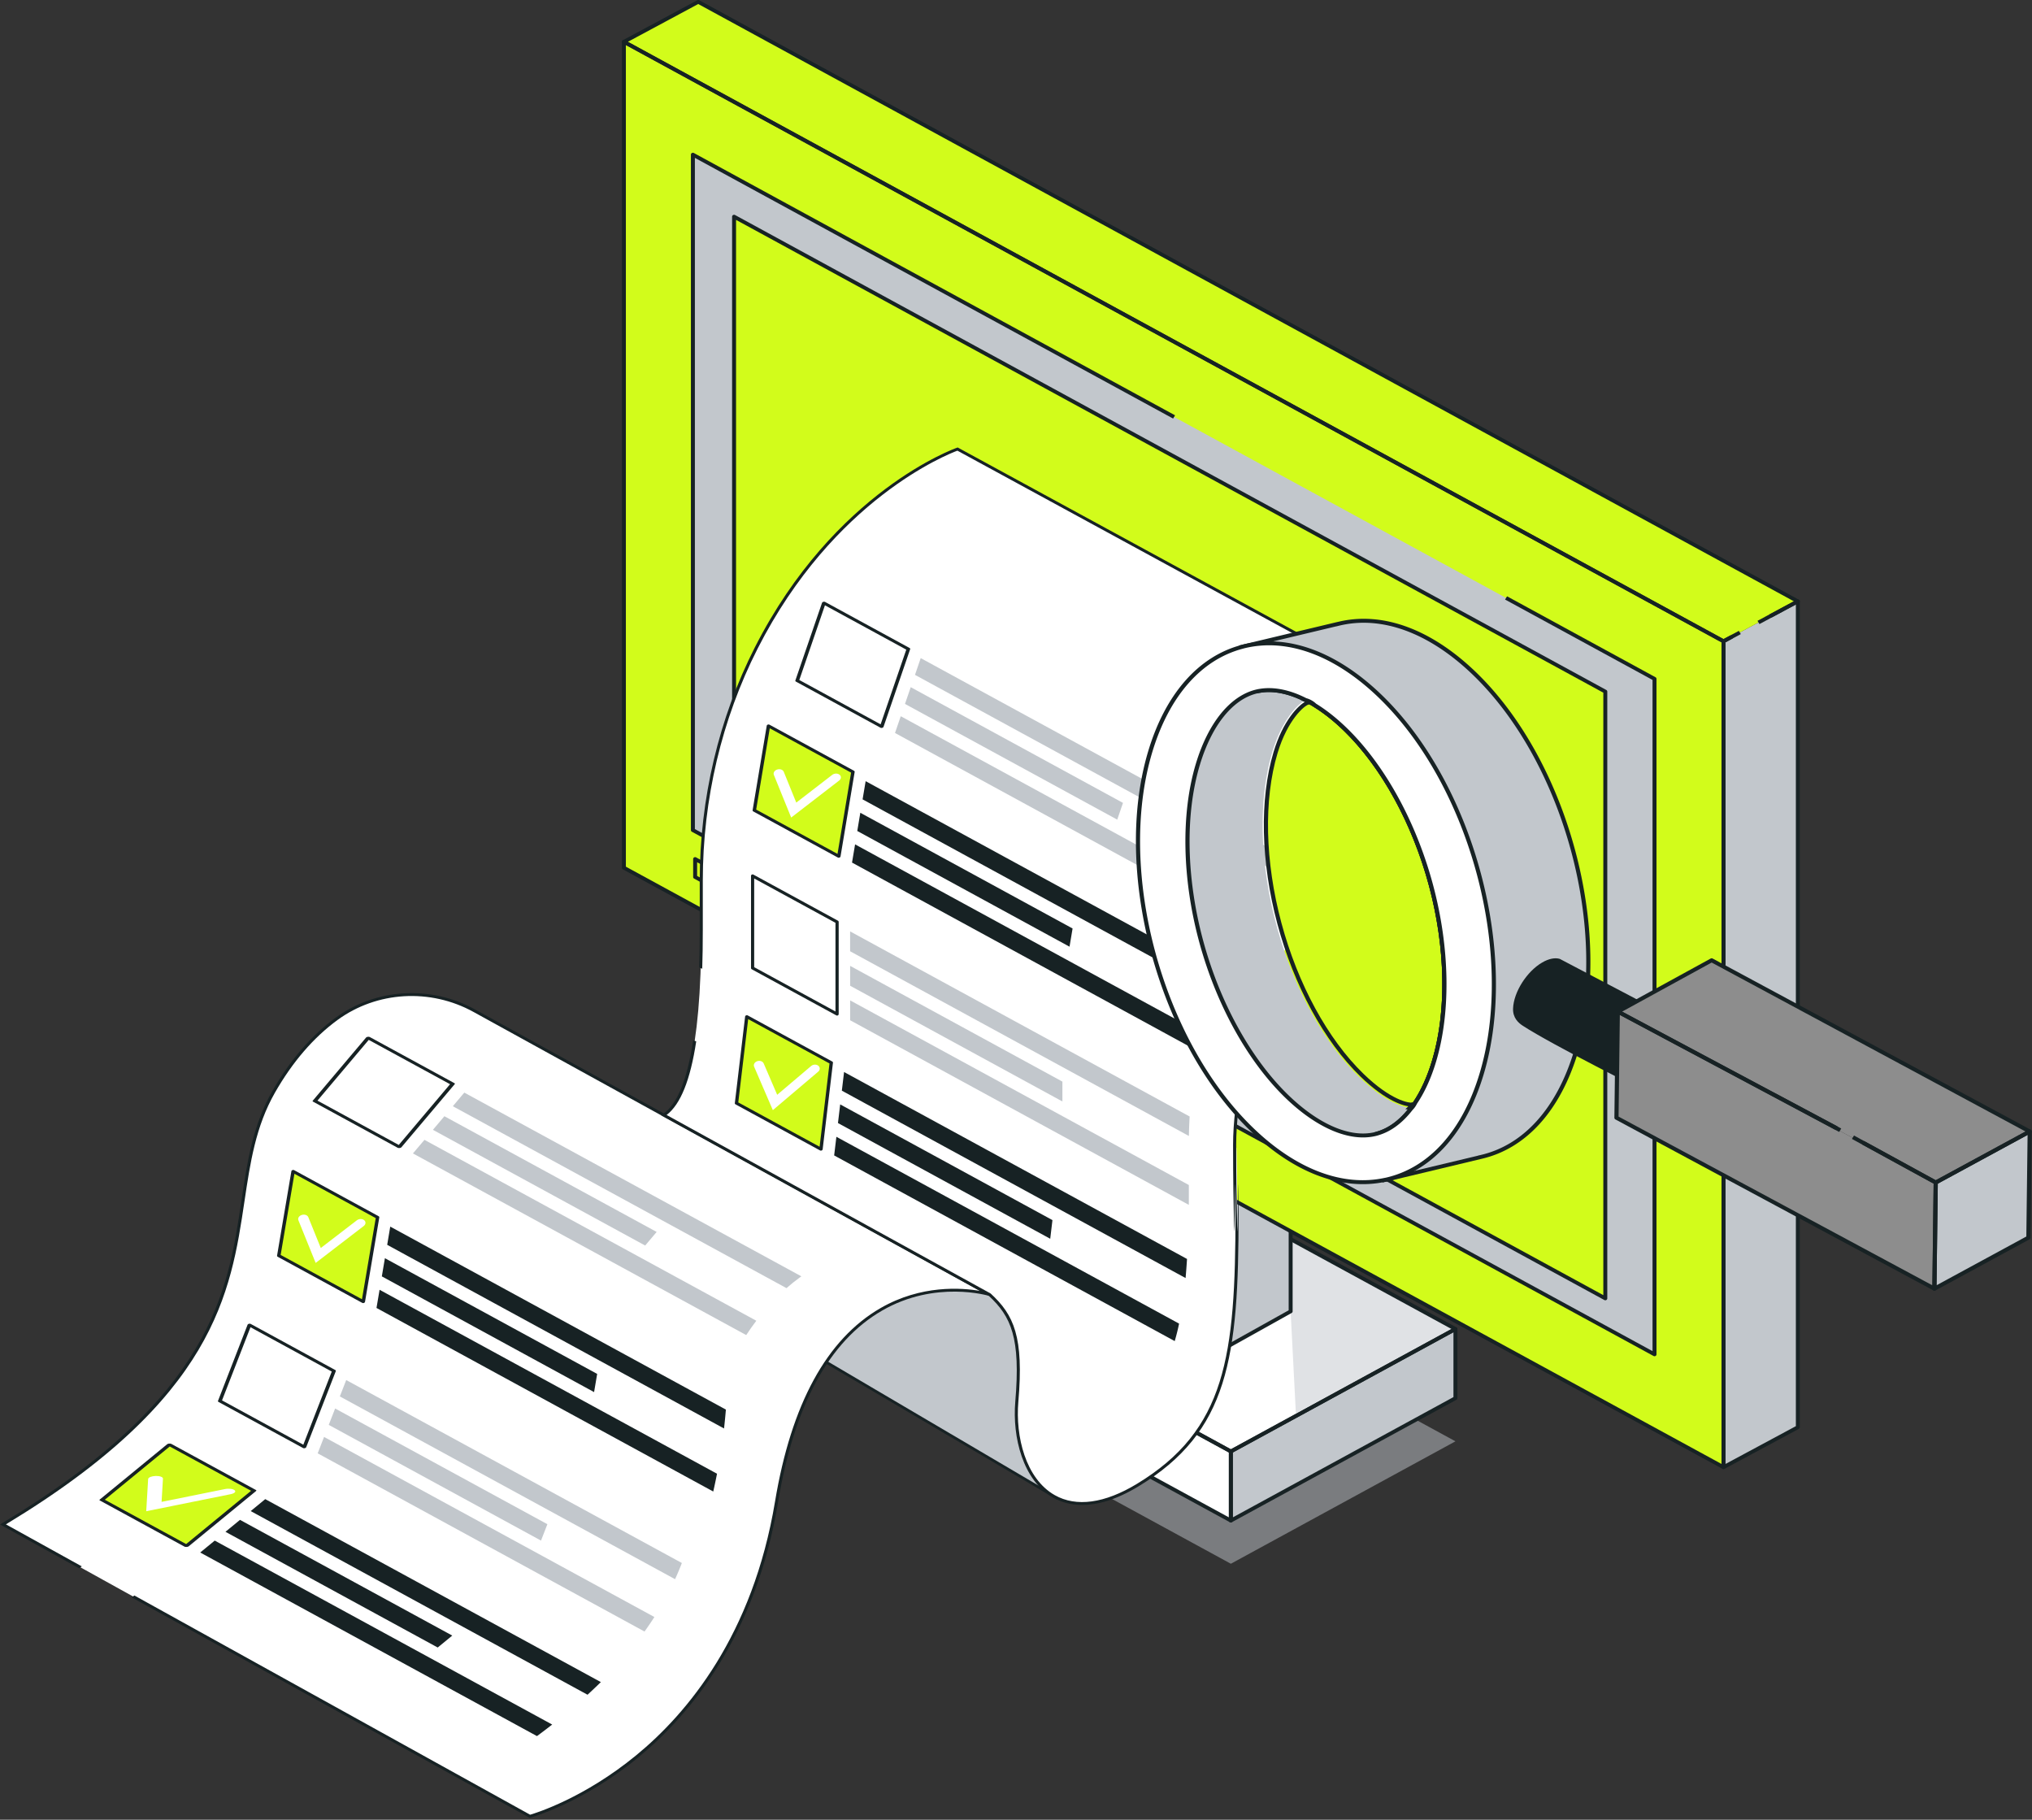 <svg width="287" height="257" fill="none" xmlns="http://www.w3.org/2000/svg"><rect width="100%" height="100%" fill="#333333" stroke="none"/><path d="M173.847 220.848l-55.406-30.201 31.721-17.292 55.406 30.202-31.721 17.291z" fill="#C2C7CC" opacity=".5"/><path d="M173.843 204.984l-55.405-30.202 31.72-17.292 55.406 30.202-31.721 17.292z" fill="#fff"/><path d="M205.564 187.693v9.769l-31.72 17.291v-9.769l31.72-17.291z" fill="#C2C7CC"/><path d="M173.843 214.753v-9.769l-55.405-30.202v9.769l55.405 30.202z" fill="#fff"/><path d="M141.086 162.299l41.202 22.903.741 14.399 22.535-11.909-55.747-29.98-8.731 4.587z" fill="#C2C7CC" opacity=".5"/><path d="M129.688 177.502l-8-4.361 1.927-1.051 8 4.362-1.927 1.05zm4.321-2.374l-8.001-4.361 1.927-1.05 8.001 4.361-1.927 1.05zm4.246-2.406l-8.001-4.361 1.927-1.05 8 4.361-1.926 1.05z" fill="#D2FC1B"/><path d="M129.69 177.766a.3.3 0 01-.14-.035l-8.001-4.362a.262.262 0 01-.139-.228c0-.095.053-.182.139-.229l1.927-1.05a.296.296 0 01.28 0l8.001 4.361a.261.261 0 01.139.229.262.262 0 01-.139.228l-1.927 1.051a.302.302 0 01-.14.035zm-7.443-4.625l7.442 4.057 1.369-.746-7.442-4.057-1.369.746zm11.759 2.251a.296.296 0 01-.139-.035l-8.001-4.361a.264.264 0 01-.139-.229c0-.095.053-.182.139-.229l1.927-1.05a.296.296 0 01.28 0l8 4.362a.258.258 0 01.139.228.262.262 0 01-.139.229l-1.926 1.05a.306.306 0 01-.141.035zm-7.442-4.625l7.442 4.057 1.368-.746-7.442-4.057-1.368.746zm11.692 2.219a.296.296 0 01-.139-.035l-8.001-4.361a.26.26 0 01-.139-.229.26.26 0 01.139-.228l1.927-1.051a.294.294 0 01.279 0l8.001 4.361a.264.264 0 01.139.229.261.261 0 01-.139.229l-1.927 1.05a.3.3 0 01-.14.035zm-7.442-4.625l7.442 4.057 1.367-.746-7.441-4.057-1.368.746z" fill="#172224"/><path d="M173.845 205.247a.279.279 0 01-.139-.035L118.3 175.009a.26.26 0 01-.14-.228c0-.094.054-.181.14-.229l31.721-17.291a.294.294 0 01.279 0l55.406 30.202a.261.261 0 01.139.229.263.263 0 01-.139.229l-31.721 17.291a.288.288 0 01-.14.035zm-54.847-30.465l54.847 29.897 31.161-16.987-54.846-29.897-31.162 16.987z" fill="#172224"/><path d="M173.845 215.017a.285.285 0 01-.139-.036.262.262 0 01-.14-.228v-9.769c0-.094.054-.181.14-.228l31.721-17.292a.294.294 0 01.279 0 .261.261 0 01.139.228v9.769a.261.261 0 01-.139.228l-31.72 17.292a.293.293 0 01-.141.036zm.28-9.88v9.159l31.161-16.987v-9.159l-31.161 16.987z" fill="#172224"/><path d="M173.845 215.016a.279.279 0 01-.139-.035L118.3 184.779a.262.262 0 01-.14-.229v-9.768c0-.094.054-.182.14-.229a.294.294 0 01.279 0l55.406 30.203a.26.26 0 01.139.228v9.769a.261.261 0 01-.139.228.3.3 0 01-.14.035zm-55.126-30.618l54.847 29.897v-9.159l-54.847-29.898v9.16z" fill="#172224"/><path d="M172.946 190.415l-26.762-14.589v-27.49l26.762 14.588v27.491z" fill="#fff"/><path d="M172.945 190.415l9.344-5.213v-27.49l-9.344 5.212v27.491z" fill="#C2C7CC"/><path d="M146.317 153.714l-.083 1.87 26.57 20.339.143-7.763-26.63-14.446z" fill="#C2C7CC" opacity=".5"/><path d="M172.948 190.679a.296.296 0 01-.139-.035l-26.763-14.589a.262.262 0 01-.14-.229v-27.491c0-.094.054-.182.14-.229a.294.294 0 01.279 0l26.763 14.589a.26.26 0 01.14.229v5.499h-.559v-5.347l-26.204-14.284v26.882l26.204 14.284v-4.735h.559v5.192a.263.263 0 01-.14.229.3.3 0 01-.14.035z" fill="#172224"/><path d="M172.947 190.679a.289.289 0 01-.138-.035.261.261 0 01-.141-.229v-6.425h.559v5.962l8.785-4.901v-26.877l-8.785 4.901v14.994h-.559v-15.144c0-.094.053-.18.138-.228l9.343-5.213a.295.295 0 01.281-.001.261.261 0 01.141.229v27.491a.264.264 0 01-.138.227l-9.343 5.213a.316.316 0 01-.143.036z" fill="#172224"/><path d="M243.428 207.21L88.121 122.551V5.904l155.307 84.659V207.21z" fill="#D2FC1B"/><path d="M97.863 117.24V21.839l135.819 74.035v95.402L97.863 117.24z" fill="#C2C7CC"/><path d="M233.684 191.54a.296.296 0 01-.139-.035l-135.82-74.036a.264.264 0 01-.14-.229V21.839a.26.26 0 01.14-.229.294.294 0 01.28 0l67.962 37.046-.28.457-.242-.132-67.3-36.685v94.792l135.259 73.731V96.026l-20.827-11.353.279-.457 20.968 11.43c.086.047.14.134.14.228v95.402a.264.264 0 01-.14.229.302.302 0 01-.14.035z" fill="#172224"/><path d="M243.426 207.21l10.5-5.641V84.923l-10.5 5.64V207.21z" fill="#C2C7CC"/><path d="M253.928 84.922l-10.5 5.64L88.121 5.905l10.5-5.64 155.307 84.658z" fill="#D2FC1B"/><path d="M163.211 159.57a.302.302 0 01-.14-.035l-65.029-35.448a.261.261 0 01-.14-.228v-2.541a.26.26 0 01.14-.228.294.294 0 01.28 0l7.729 4.213-.28.457-7.31-3.984v1.931l64.471 35.143v-1.931l-21.415-11.673.279-.457 21.555 11.749a.261.261 0 01.139.229v2.541a.261.261 0 01-.139.228.31.31 0 01-.14.034z" fill="#172224"/><path d="M103.68 116.295V30.598l123.051 67.076v85.698L103.68 116.295z" fill="#D2FC1B"/><path d="M226.734 183.635a.285.285 0 01-.14-.035l-123.052-67.077a.262.262 0 01-.14-.228V30.598c0-.095.054-.181.14-.229a.296.296 0 01.28 0l123.052 67.076a.262.262 0 01.139.23v85.697a.261.261 0 01-.139.228.3.3 0 01-.14.035zm-122.773-67.492l122.493 66.771V97.827L103.961 31.055v85.088z" fill="#172224"/><path d="M243.426 207.474a.286.286 0 01-.14-.036L87.98 122.78a.261.261 0 01-.14-.229V5.904a.26.26 0 01.14-.228.294.294 0 01.279 0l155.306 84.658c.086.047.14.135.14.229V207.21a.262.262 0 01-.14.228.285.285 0 01-.139.036zM88.399 122.399l154.747 84.354V90.715L88.399 6.361V122.4z" fill="#172224"/><path d="M243.427 207.474a.289.289 0 01-.14-.036.261.261 0 01-.139-.228V90.563c0-.095.054-.182.142-.23l1.168-.627.276.459-1.027.551v116.04l9.941-5.341V85.375l-3.449 1.853-.277-.458 3.868-2.078a.291.291 0 01.278.002.26.26 0 01.139.227v116.647a.263.263 0 01-.141.23l-10.5 5.641a.287.287 0 01-.139.035z" fill="#172224"/><path d="M243.426 90.827a.291.291 0 01-.14-.035L87.98 6.132a.262.262 0 01-.14-.228c0-.095.054-.182.141-.229l10.5-5.64a.292.292 0 01.278 0l155.305 84.66a.26.26 0 01.14.229.261.261 0 01-.141.228l-5.558 2.986-.276-.459 5.134-2.758L98.618.568l-9.937 5.338 154.746 84.353 2.168-1.164.276.458-2.307 1.24a.299.299 0 01-.138.034z" fill="#172224"/><path d="M114.691 191.198l34.483 20.297.474-9.102-4.071-18.358-10.557-5.482-18.55 1.495-1.779 11.15z" fill="#C2C7CC"/><path d="M149.358 211.828l-.291-.17-34.594-20.364 1.82-11.423.159-.012 18.611-1.5.054.028 10.638 5.524.019.086 4.077 18.381-.493 9.45zm-34.447-20.725l34.078 20.059.456-8.754-4.047-18.249-10.422-5.412-18.331 1.478-1.734 10.878z" fill="#172224"/><path d="M74.844 256.512s28.73-7.689 34.838-44.426c6.108-36.737 30.088-29.261 30.088-29.261l-72.795-40.092c-6.127-3.375-13.826-2.945-19.434 1.156-3.005 2.197-6.12 5.465-8.892 10.315-9.275 16.233 4.072 35.669-38.231 61.086l74.426 41.222z" fill="#fff"/><path d="M67.084 142.559c-6.265-3.454-13.987-2.993-19.677 1.17-3.44 2.513-6.452 6.006-8.947 10.375-2.774 4.85-3.541 9.992-4.354 15.437-1.94 13.009-4.136 27.75-33.806 45.575l-.3.182 11.172 6.188.376-.269-10.715-5.934c29.549-17.844 31.759-32.633 33.705-45.684.808-5.407 1.57-10.515 4.303-15.298 2.47-4.322 5.441-7.771 8.83-10.251 5.553-4.058 13.088-4.504 19.194-1.141l71.545 39.406c-2.586-.451-8.302-.883-14.038 2.422-7.605 4.384-12.62 13.575-14.906 27.318-3.14 18.904-12.402 29.932-19.621 35.851-7.352 6.034-14.13 8.141-14.973 8.385l-55.901-30.964-.36.278 56.124 31.084.076.043.092-.024c.071-.019 7.321-2.01 15.211-8.481 7.275-5.963 16.619-17.072 19.784-36.11 2.261-13.614 7.204-22.708 14.693-27.026 7.534-4.35 15.038-2.096 15.109-2.072l1.957.605-74.573-41.065z" fill="#172224"/><path d="M139.77 182.825c3.167 2.919 4.638 5.944 3.846 15.146-.792 9.203 4.751 19.241 17.08 11.766 12.329-7.476 14.025-17.301 14.025-38.339s-.339 1.806-.339-9.728c0-11.534 6.56-41.968 35.969-57.346L135.246 63.42s-17.106 5.814-28.434 28.096c-5.207 10.239-7.762 21.5-7.762 32.859v6.975c0 17.941-2.482 24.294-5.284 26.137l46.004 25.338z" fill="#fff"/><path d="M135.351 63.245l-.087-.048-.091.033c-.173.058-17.32 6.097-28.558 28.196-5.091 10.016-7.783 21.408-7.783 32.949v6.975c0 1.861-.026 3.627-.082 5.291l.432.177c.056-1.717.081-3.54.081-5.468v-6.975c0-11.479 2.678-22.809 7.743-32.772 10.725-21.096 26.846-27.447 28.218-27.956l74.684 40.673c-10.268 5.439-18.564 13.095-24.747 22.813l.386.192c6.208-9.752 14.561-17.412 24.91-22.823l.335-.173-75.441-41.084zm45.212 72.327c-4.705 10.193-6.402 20.093-6.402 26.099 0 4.907.066 7.924.132 11.411.101 4.787.208-13.766.208-1.683 0 20.204-1.372 30.555-13.926 38.168-4.552 2.758-8.565 3.309-11.599 1.592-4.135-2.346-5.563-8.303-5.146-13.172.792-9.22-.63-12.284-3.912-15.306l-45.766-25.213c1.966-1.501 3.353-4.936 4.181-10.395l-.432-.139c-.843 5.598-2.27 9.076-4.262 10.385l-.28.183 46.279 25.49c3.166 2.926 4.537 5.925 3.76 14.966-.427 4.989 1.062 11.119 5.355 13.551 1.011.571 2.362 1.036 4.1 1.036 2.083 0 4.714-.671 7.956-2.633 12.732-7.723 14.129-18.156 14.129-38.514 0-12.088-.112 6.466-.208 1.679-.071-3.487-.132-6.5-.132-11.407 0-5.982 1.697-15.843 6.401-26.008l-.436-.09z" fill="#172224"/><path d="M44.473 155.483l11.933 6.505 7.523-8.909-11.934-6.505-7.522 8.909z" fill="#fff"/><path d="M64.18 152.974l-11.934-6.505a.503.503 0 00-.294-.039c-.112.015-.209.053-.25.106l-7.524 8.908c-.045.052-.03.106.041.144l11.934 6.504a.34.34 0 00.132.039.495.495 0 00.163 0c.112-.015.208-.053.249-.106l7.524-8.907c.046-.054.03-.106-.04-.144zm-19.341 2.465l7.24-8.577 11.487 6.26-7.245 8.577-11.482-6.26z" fill="#172224"/><path d="M113.188 180.258c-.087.058-.173.115-.254.178-.615.446-1.23.94-1.85 1.487l-47.127-25.692 1.62-1.924 47.611 25.951zm-52.043-20.694l29.979 16.342 1.622-1.92-29.98-16.342-1.621 1.92zm45.678 26.964c-.482.632-.96 1.309-1.427 2.024l-47.072-25.654 1.626-1.918 46.873 25.548z" fill="#C2C7CC"/><path d="M39.379 177.335l11.933 6.505 2.018-11.91-11.933-6.505-2.018 11.91z" fill="#D2FC1B"/><path d="M53.48 171.768l-11.933-6.504a.276.276 0 00-.24-.01c-.085.028-.142.091-.153.164l-2.02 11.906c-.01.072.025.134.096.172l11.93 6.505c.035.019.075.03.119.033a.265.265 0 00.124-.024.216.216 0 00.152-.157l2.016-11.912c.014-.067-.023-.134-.09-.173zm-13.84 5.464l1.944-11.46 11.486 6.259-1.945 11.461-11.485-6.26zm62.883 21.842c-.07.878-.159 1.768-.259 2.668l-47.576-25.937.432-2.572 47.403 25.841zM53.93 180.262l29.979 16.343.435-2.568-29.98-16.342-.434 2.567zm47.341 27.873a80.098 80.098 0 01-.531 2.512l-47.564-25.926.435-2.566 47.66 25.98z" fill="#172224"/><path d="M50.399 172.345l-5.09 3.909-1.76-4.347c-.12-.298-.533-.442-.92-.322-.387.119-.603.457-.482.755l2.438 6.023 6.792-5.218c.303-.232.329-.6.058-.822-.27-.22-.735-.211-1.036.022zm-19.344 25.509l11.933 6.506 4.176-10.734-11.934-6.505-4.175 10.733z" fill="#fff"/><path d="M47.352 193.488l-11.929-6.505a.375.375 0 00-.264-.024c-.096.024-.168.077-.193.139l-4.171 10.735c-.026.063 0 .125.07.163l11.935 6.505a.332.332 0 00.122.034.32.32 0 00.137-.015c.097-.024.168-.076.193-.139l4.177-10.735c.02-.062-.006-.12-.077-.158zm-15.993 4.288l4.018-10.333 11.482 6.261-4.018 10.332-11.482-6.26z" fill="#172224"/><path d="M96.306 220.743a39.09 39.09 0 01-.96 2.284L48 197.215l.9-2.312 47.406 25.84zm-49.872-19.508l29.978 16.342.9-2.314-29.978-16.342-.9 2.314zm45.991 27.135a44.769 44.769 0 01-1.392 2.049l-46.162-25.165.9-2.316 46.654 25.432z" fill="#C2C7CC"/><path d="M14.402 211.832l11.934 6.505 9.527-7.816-11.934-6.505-9.527 7.816z" fill="#D2FC1B"/><path d="M36.152 210.435l-11.935-6.505a.579.579 0 00-.31-.048.516.516 0 00-.294.086l-9.526 7.814c-.056.049-.046.096.025.135l11.93 6.504a.441.441 0 00.136.043.7.7 0 00.178.005.54.54 0 00.29-.081l9.526-7.819c.056-.044.046-.096-.02-.134zm-21.349 1.371l9.17-7.521 11.488 6.26-9.17 7.522-11.488-6.261zm70.061 25.755a82.42 82.42 0 01-1.88 1.784L35.41 213.409l2.053-1.689 47.401 25.841zm-53.02-21.226l29.979 16.342 2.054-1.686-29.98-16.342-2.053 1.686zm46.146 27.222a90.76 90.76 0 01-2.148 1.631L28.277 219.26l2.053-1.683 47.66 25.98z" fill="#172224"/><path d="M31.768 210.302l-8.947 1.807.195-3.282c.014-.224-.445-.393-1.022-.378-.58.016-1.059.21-1.071.435l-.27 4.546 11.94-2.411c.532-.107.778-.354.55-.553-.228-.199-.845-.272-1.375-.164zm80.83-114.182l11.933 6.504 3.762-10.959-11.934-6.505-3.761 10.96z" fill="#fff"/><path d="M128.474 91.52l-11.929-6.504a.341.341 0 00-.259-.02c-.092.025-.163.082-.183.145l-3.765 10.96c-.02.063.01.125.082.164l11.929 6.504a.34.34 0 00.259.019c.091-.024.162-.081.183-.144l3.759-10.96c.026-.063-.005-.125-.076-.163zm-15.582 4.515l3.622-10.548 11.488 6.26-3.623 10.552-11.487-6.264z" fill="#172224"/><path d="M180.69 120.557c-.462.662-.92 1.348-1.376 2.053l-50.08-27.299.808-2.365 50.648 27.611zm-52.87-21.144l29.979 16.342.812-2.363-29.98-16.342-.811 2.363zm48.411 28.454l-.559 1.084a72.64 72.64 0 00-.554 1.118l-48.708-26.551.813-2.365 49.008 26.714z" fill="#C2C7CC"/><path d="M106.297 136.712l11.933 6.505v-13.01l-11.933-6.505v13.01z" fill="#fff"/><path d="M118.344 130.025l-11.934-6.505a.234.234 0 00-.224 0 .206.206 0 00-.112.183v13.009c0 .076.041.144.112.182l11.934 6.505a.212.212 0 00.107.029.25.25 0 00.117-.029.214.214 0 00.112-.182v-13.009a.216.216 0 00-.112-.183zm-.341 12.827l-11.482-6.26v-12.525l11.482 6.26v12.525z" fill="#172224"/><path d="M168.026 157.684a70.087 70.087 0 00-.107 2.748l-47.849-26.085v-2.806l47.956 26.143zm-47.952-18.468l29.98 16.343v-2.805l-29.98-16.343v2.805zm47.839 28.143v1.429c0 .466 0 .921-.005 1.372l-47.834-26.071v-2.806l47.839 26.076z" fill="#C2C7CC"/><path d="M104.023 155.799l11.934 6.506 1.452-12.219-11.933-6.504-1.453 12.217z" fill="#D2FC1B"/><path d="M117.55 149.918l-11.934-6.505a.3.3 0 00-.239-.01c-.076.034-.132.101-.137.168l-1.453 12.223c-.01.067.03.134.096.172l11.934 6.505a.32.32 0 00.117.033c.041 0 .082-.01.122-.024a.219.219 0 00.137-.168l1.454-12.218c.01-.071-.031-.138-.097-.176zm-13.276 5.775l1.398-11.762 11.487 6.26-1.397 11.762-11.488-6.26zm63.382 22.109c-.061.945-.128 1.847-.204 2.696l-48.55-26.464.315-2.633 48.439 26.401zm-49.301-19.194l29.98 16.342.313-2.634-29.98-16.342-.313 2.634zm48.179 28.327a31.574 31.574 0 01-.615 2.466l-48.103-26.22.315-2.633 48.403 26.387z" fill="#172224"/><path d="M114.57 150.548l-4.8 4.068-1.907-4.427c-.13-.303-.539-.446-.911-.318-.373.128-.57.477-.439.78l2.643 6.134 6.404-5.43c.286-.241.295-.618.021-.841-.274-.223-.727-.208-1.011.034z" fill="#fff"/><path d="M106.539 114.435l11.933 6.505 1.994-11.923-11.933-6.505-1.994 11.923z" fill="#D2FC1B"/><path d="M120.62 108.855l-11.935-6.505a.317.317 0 00-.244-.012c-.079.032-.139.096-.147.162l-1.995 11.927c-.013.066.026.131.092.17l11.934 6.504c.036.02.077.03.118.035a.434.434 0 00.126-.022c.079-.032.134-.092.147-.162l1.995-11.922c.013-.071-.025-.137-.091-.175zm-13.818 5.48l1.919-11.477 11.487 6.259-1.918 11.478-11.488-6.26zm63.9 22.391a104.61 104.61 0 01-.32 2.632l-48.55-26.464.432-2.569 48.438 26.401zm-49.62-19.367l29.979 16.342.431-2.571-29.98-16.342-.43 2.571zm48.092 28.279a30.34 30.34 0 01-.731 2.402l-48.103-26.219.432-2.57 48.402 26.387z" fill="#172224"/><path d="M117.543 109.434l-5.077 3.917-1.767-4.351c-.12-.298-.533-.442-.918-.322-.387.12-.603.459-.482.757l2.447 6.027 6.776-5.227c.302-.233.327-.601.057-.822-.271-.221-.735-.212-1.036.021z" fill="#fff"/><path d="M192.364 151.845c-5.088-4.938-9.34-12.757-11.668-21.447-2.328-8.691-2.525-17.478-.54-24.106 1.45-4.84 3.899-6.89 4.576-7.052l-.064-.238c1.757.931 3.559 2.274 5.33 3.996 5.337 5.179 9.75 13.208 12.114 22.031 2.363 8.823 2.524 17.868.437 24.819-.748 2.51-1.759 4.638-2.953 6.311l-.048-.179c-.497.118-3.17-.236-7.184-4.135z" fill="#D2FC1B"/><path d="M196.574 161.167a26.501 26.501 0 01-1.861-1.139c1.732-.541 3.327-1.778 4.686-3.59a2.608 2.608 0 01-.268-.011c.137-.138.263-.286.377-.441.013-.003.032-.004.043-.007l.047.18c1.195-1.673 2.205-3.801 2.954-6.311 2.086-6.951 1.926-15.996-.438-24.819-2.363-8.823-6.777-16.852-12.113-22.031-1.772-1.722-3.573-3.065-5.331-3.997l.006.02a4.313 4.313 0 00-.271-.13l.03-.015c-2.298-1.174-4.507-1.64-6.457-1.315.339-.653.701-1.274 1.078-1.859l-3.558-4.365-.006-.008 13.376-3.194.002.009c5.949-1.534 12.924.71 19.48 7.075 12.926 12.554 19.312 36.388 14.262 53.239-2.564 8.553-7.585 13.658-13.598 14.97l-.002.01-13.375 3.195.002-.01.935-5.456z" fill="#C2C7CC"/><path d="M181.727 154.821c-5.336-5.178-9.75-13.208-12.113-22.031-2.364-8.823-2.524-17.868-.438-24.819 1.71-5.7 4.737-9.462 8.317-10.317a4.56 4.56 0 01.485-.092c1.949-.325 4.158.14 6.456 1.315-1.102.458-3.391 2.85-4.721 7.295-2.009 6.702-1.815 15.566.533 24.334 2.348 8.763 6.642 16.653 11.784 21.647 3.731 3.617 6.366 4.311 7.368 4.285-1.359 1.813-2.953 3.05-4.686 3.591a4.578 4.578 0 01-.474.136c-3.574.853-8.136-1.096-12.511-5.344z" fill="#C2C7CC"/><path d="M199.325 156.276l.148.555.369-.517c1.238-1.733 2.245-3.883 2.994-6.39 2.098-6.994 1.94-16.093-.437-24.963-2.376-8.87-6.818-16.946-12.187-22.157-1.78-1.729-3.595-3.09-5.398-4.046l-.598-.317.171.64c-.971.506-3.16 2.618-4.513 7.134-1.999 6.674-1.803 15.513.538 24.25 2.341 8.741 6.621 16.604 11.743 21.574 3.589 3.488 6.177 4.225 7.17 4.237zm.152-.566c-.434.104-3.024-.293-6.9-4.059-5.051-4.902-9.277-12.673-11.594-21.321-2.316-8.646-2.514-17.379-.542-23.962 1.427-4.763 3.816-6.726 4.364-6.857l.143-.034c1.614.913 3.24 2.161 4.84 3.716 5.299 5.143 9.687 13.127 12.038 21.905 2.352 8.779 2.512 17.772.441 24.675-.687 2.299-1.592 4.287-2.695 5.915l-.095.022z" fill="#172224"/><path d="M196.251 161.309l-.993 5.702 14.01-3.353c6.304-1.46 11.139-6.822 13.628-15.123 2.533-8.454 2.192-18.683-.404-28.372-2.595-9.689-7.445-18.839-13.931-25.138-6.354-6.17-13.289-8.721-19.553-7.204l-.212.045-13.839 3.305.311.34 3.43 4.211c-.35.554-.68 1.13-.985 1.717l-.255.492.571-.095c1.7-.284 3.667.069 5.72 1.02l-.031.013.562.275c.086.038.169.078.252.121l.598.316v-.001c1.555.903 3.119 2.116 4.66 3.612 5.298 5.144 9.686 13.128 12.038 21.906 2.351 8.779 2.512 17.772.44 24.675-.687 2.299-1.592 4.287-2.695 5.914l-.214.044-.094.097a3.77 3.77 0 01-.351.409l-.417.419.344.028c-1.266 1.565-2.684 2.601-4.222 3.081l-.553.172.476.319a27.42 27.42 0 001.709 1.053zm-.251 4.95l.898-5.236-.174-.096a26.44 26.44 0 01-1.38-.825c1.508-.598 2.893-1.7 4.127-3.282l.003.011.507-.688h-.017c1.183-1.703 2.149-3.794 2.873-6.219 2.098-6.994 1.939-16.093-.437-24.964-2.376-8.869-6.818-16.945-12.187-22.156-1.78-1.729-3.596-3.09-5.398-4.046l-.239-.127-.006-.002-.354-.188.003.014c-2.02-.972-3.98-1.396-5.726-1.24.257-.468.53-.925.815-1.367l.105-.163-3.412-4.19 12.655-3.021.001.005.292-.067c6.104-1.573 12.919.913 19.191 7.001 12.838 12.47 19.204 36.232 14.19 52.97-2.453 8.178-7.204 13.426-13.381 14.775l-.187.04-.002.014-12.76 3.047z" fill="#172224"/><path d="M213.705 142.436c.083-2.321 1.928-5.234 4.119-6.507.955-.553 1.817-.704 2.48-.507l18.038 9.479-5.8 9.317s-13.363-6.669-17.496-9.375c-.591-.387-1.388-1.095-1.341-2.407z" fill="#172224"/><path d="M231.511 151.924c.082-2.321 1.928-5.234 4.12-6.506 2.191-1.273 3.902-.422 3.819 1.899-.083 2.321-1.927 5.234-4.12 6.506-2.193 1.273-3.902.422-3.819-1.899z" fill="#172224"/><path d="M228.499 142.862l44.907 24.143L273.22 182l-44.908-24.144.187-14.994z" fill="#8D8D8D"/><path d="M228.516 142.873l13.24-7.255 44.926 24.181-13.275 7.205-44.891-24.131z" fill="#8D8D8D"/><path d="M286.68 159.799l-.185 14.996-13.276 7.207.185-14.995 13.276-7.208z" fill="#C2C7CC"/><path d="M228.165 158.098a.277.277 0 01-.149-.245l.186-14.995a.276.276 0 01.147-.238.313.313 0 01.293-.001l30.882 16.464-.29.485-30.448-16.232-.179 14.36 44.321 23.828.178-14.36-10.127-5.544.295-.481 10.277 5.625a.287.287 0 01.108.102.26.26 0 01.039.142l-.186 14.995a.272.272 0 01-.148.238.306.306 0 01-.292 0l-44.907-24.143z" fill="#172224"/><path d="M273.257 167.245l-11.692-6.397.295-.481 11.545 6.316 12.681-6.883-44.331-23.861-12.648 6.932 30.695 16.369.256.138-.29.484-31.4-16.745a.276.276 0 01-.149-.241.277.277 0 01.146-.243l13.241-7.255a.31.31 0 01.294-.001l44.927 24.181a.292.292 0 01.109.103.266.266 0 01.039.138c0 .1-.056.193-.148.243l-13.276 7.205a.312.312 0 01-.294-.002z" fill="#172224"/><path d="M273.364 182.244l13.276-7.208a.28.28 0 00.148-.238l.185-14.995a.259.259 0 00-.038-.142.291.291 0 00-.107-.102.313.313 0 00-.297-.001l-13.276 7.207a.278.278 0 00-.147.239l-.186 14.995a.275.275 0 00.145.244.31.31 0 00.297.001zm.153-.727l.179-14.348 12.682-6.886-.178 14.349-12.683 6.885z" fill="#172224"/><path d="M195.636 166.623c.106-.016.21-.041.314-.066 5.886-1.405 10.797-6.492 13.32-14.912 5.054-16.853-1.331-40.687-14.263-53.24-6.465-6.278-13.342-8.55-19.233-7.143a2.865 2.865 0 00-.278.076c-5.766 1.495-10.561 6.549-13.042 14.838-5.054 16.852 1.331 40.686 14.264 53.243 6.348 6.165 13.093 8.463 18.918 7.204zm-1.399-6.459c-3.575.854-8.137-1.095-12.512-5.343-5.335-5.179-9.749-13.208-12.113-22.031-2.363-8.823-2.524-17.868-.438-24.819 1.71-5.701 4.737-9.462 8.317-10.317.159-.038.322-.072.485-.093 1.945-.324 4.149.14 6.441 1.308.477.138.922.377 1.287.73 1.425.878 2.869 2.014 4.294 3.399 5.337 5.179 9.75 13.208 12.114 22.031 2.364 8.823 2.525 17.868.437 24.819-.692 2.323-1.612 4.314-2.692 5.925a2.87 2.87 0 01-.573.807c-1.334 1.732-2.888 2.922-4.573 3.448a4.65 4.65 0 01-.474.136z" fill="#fff"/><path d="M194.312 160.434c.168-.04.338-.085.499-.143 1.732-.542 3.317-1.736 4.714-3.547.242-.24.454-.537.603-.858 1.101-1.635 2.019-3.654 2.708-5.962 2.098-6.994 1.94-16.092-.436-24.963-2.376-8.87-6.819-16.946-12.188-22.157-1.412-1.371-2.865-2.522-4.318-3.42a3.32 3.32 0 00-1.388-.78c-2.308-1.184-4.603-1.646-6.579-1.317-.161.02-.336.057-.505.098-3.68.878-6.788 4.71-8.529 10.511-2.098 6.995-1.94 16.094.436 24.963 2.376 8.87 6.819 16.945 12.188 22.157 4.453 4.322 9.116 6.297 12.795 5.418zm-.144-.54c-3.47.829-7.927-1.091-12.229-5.266-5.298-5.144-9.686-13.128-12.038-21.906-2.351-8.777-2.512-17.771-.44-24.675 1.682-5.604 4.636-9.294 8.105-10.123a4.62 4.62 0 01.452-.087c1.856-.31 4.018.133 6.263 1.277.508.153.899.374 1.214.68l.051.039c1.427.878 2.854 2.008 4.245 3.359 5.298 5.143 9.686 13.127 12.038 21.905 2.351 8.779 2.511 17.773.44 24.675-.673 2.257-1.568 4.226-2.658 5.852a2.72 2.72 0 01-.539.765c-1.347 1.745-2.837 2.871-4.452 3.376l-.011.003a4.187 4.187 0 01-.441.126z" fill="#172224"/><path d="M195.694 166.897c.112-.017.221-.043.33-.069 6.255-1.494 11.06-6.859 13.531-15.107 2.535-8.454 2.195-18.684-.4-28.372-2.595-9.691-7.446-18.839-13.935-25.138-6.331-6.148-13.263-8.712-19.516-7.218a3.39 3.39 0 00-.305.083c-6.095 1.579-10.801 6.917-13.228 15.023-5.07 16.909 1.361 40.915 14.336 53.514 6.207 6.027 13.02 8.613 19.187 7.284zm.185-.61c-.095.023-.19.046-.287.061l-.019.003c-5.961 1.29-12.583-1.242-18.642-7.127-6.423-6.236-11.225-15.295-13.795-24.887-2.569-9.592-2.907-19.717-.397-28.086 2.369-7.912 6.928-13.113 12.837-14.645.105-.034.187-.053.273-.074 6.041-1.442 12.771 1.068 18.949 7.067 12.843 12.469 19.21 36.231 14.19 52.97-2.411 8.049-7.067 13.276-13.109 14.718z" fill="#172224"/></svg>